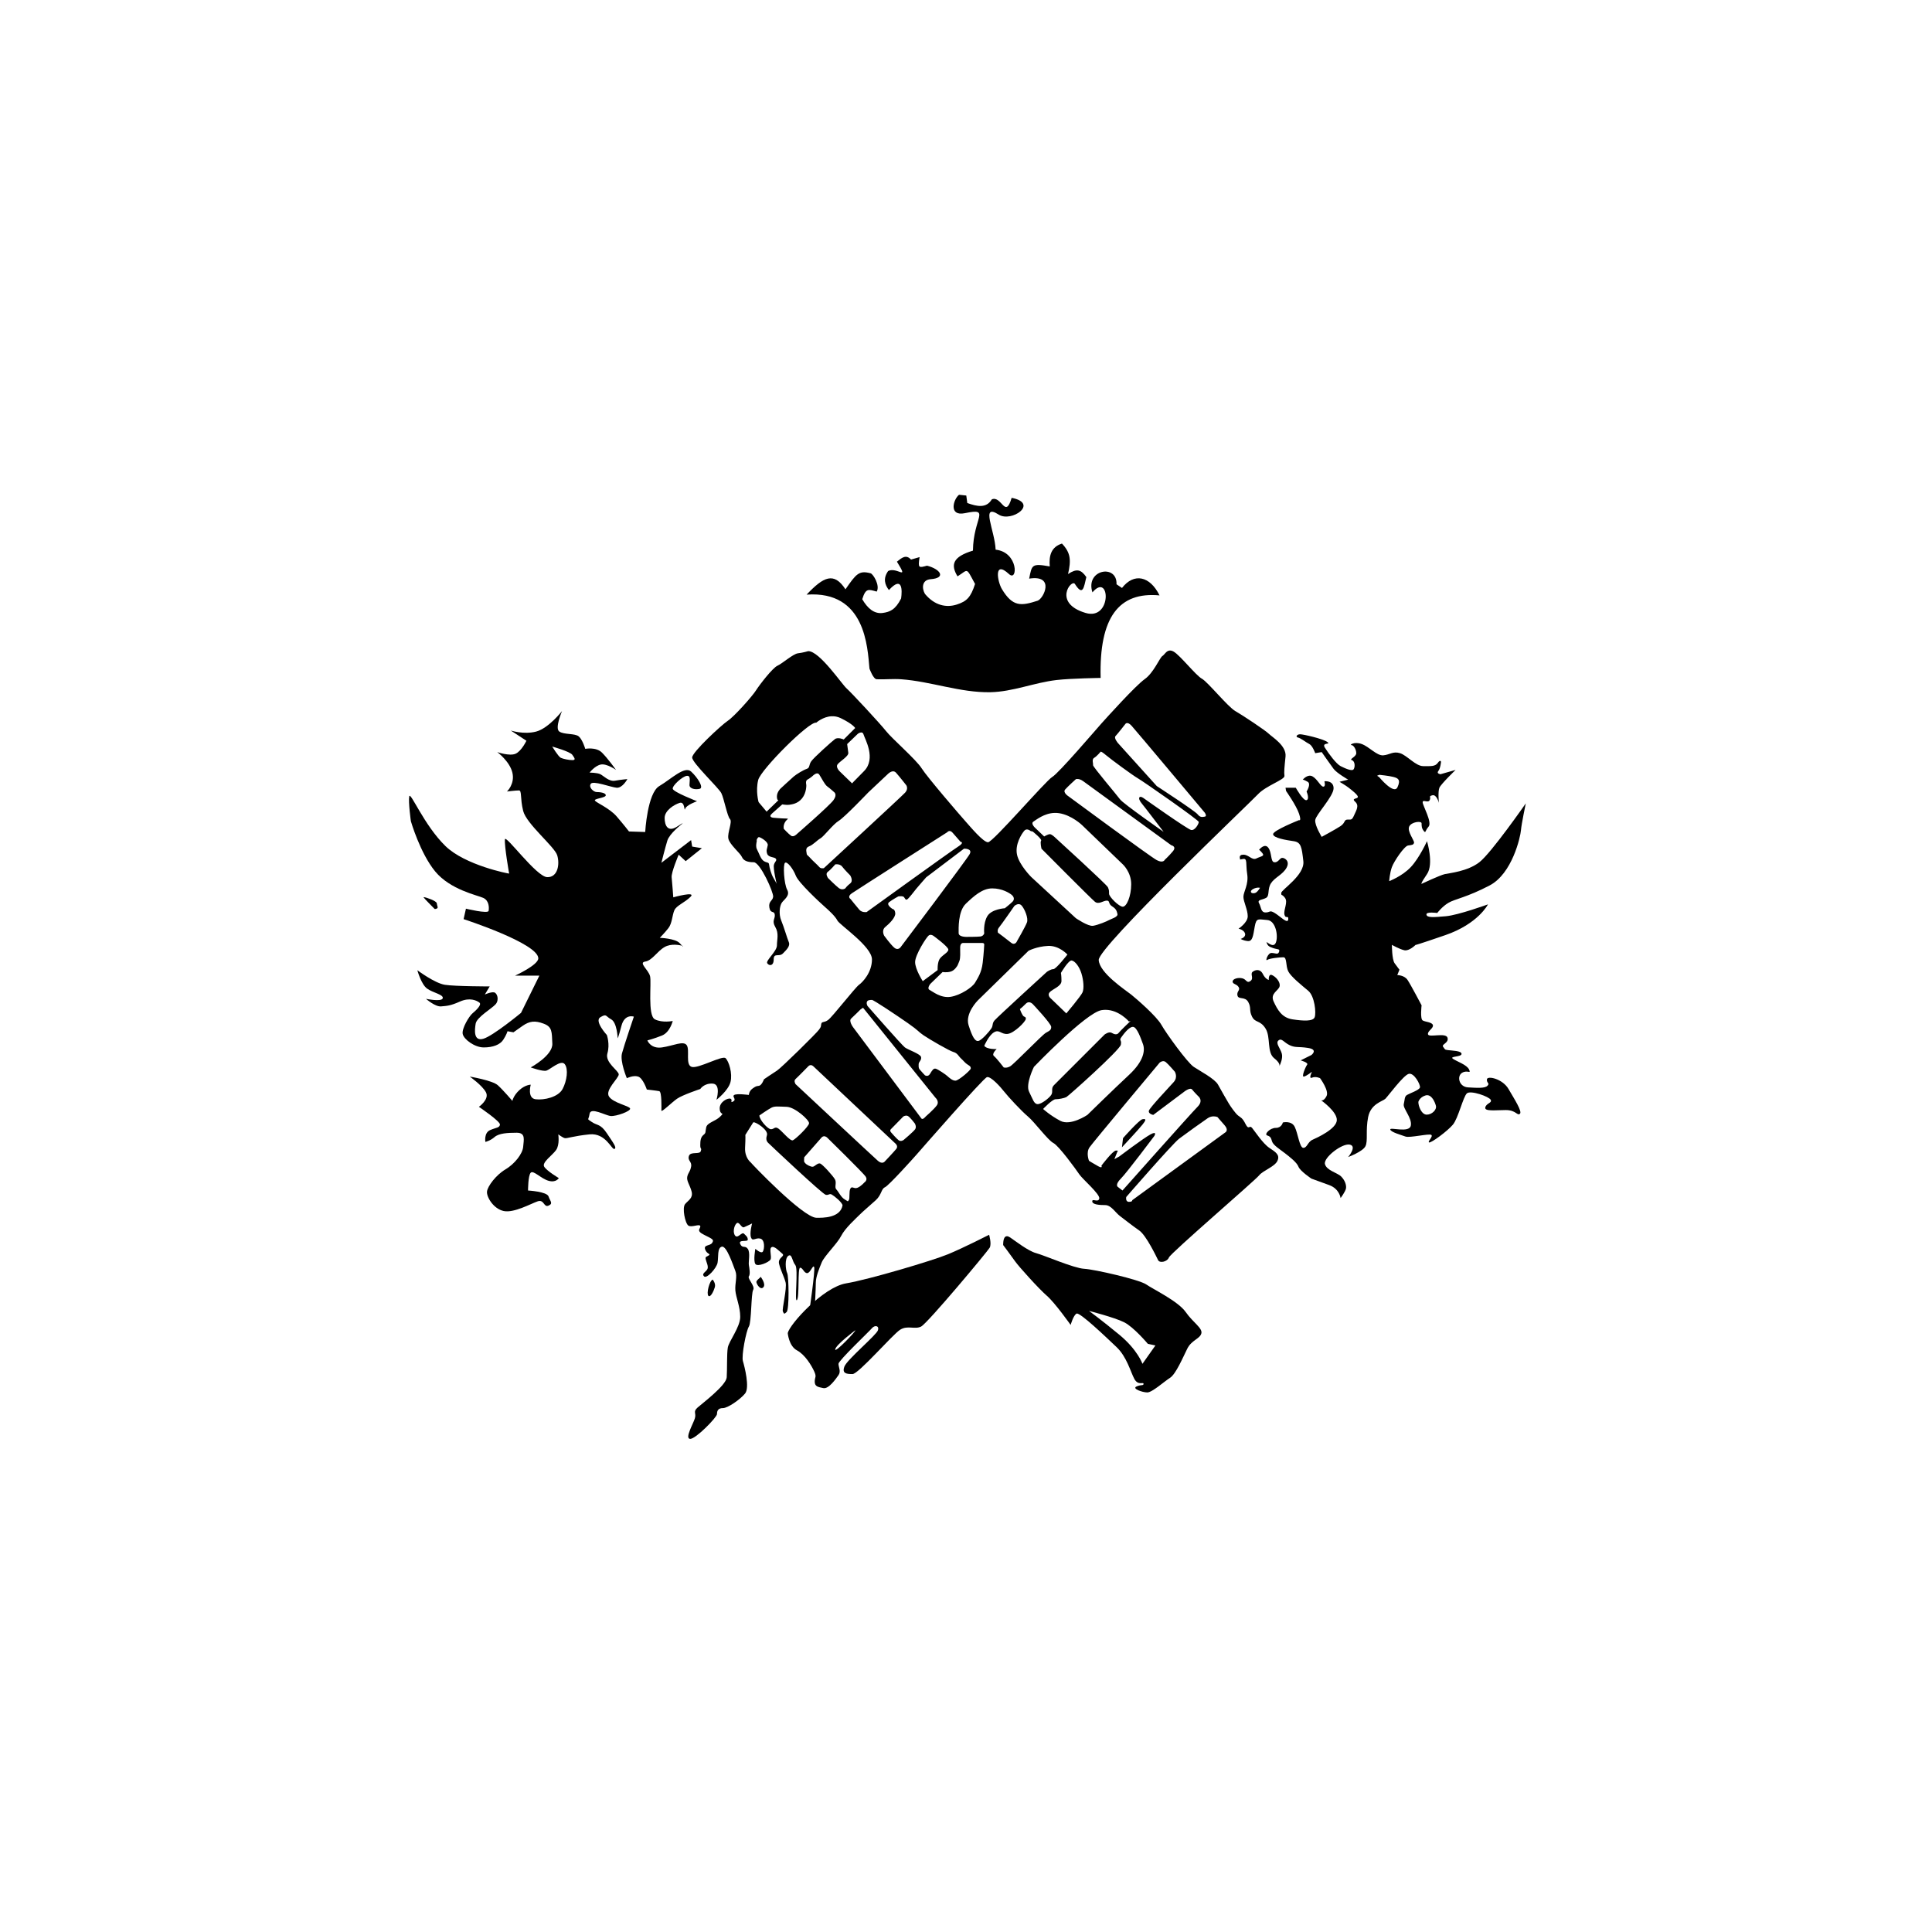 <?xml version="1.0" encoding="UTF-8" standalone="no"?>
<svg
   xmlns:dc="http://purl.org/dc/elements/1.1/"
   xmlns:cc="http://creativecommons.org/ns#"
   xmlns:rdf="http://www.w3.org/1999/02/22-rdf-syntax-ns#"
   xmlns:svg="http://www.w3.org/2000/svg"
   xmlns="http://www.w3.org/2000/svg"
   xmlns:sodipodi="http://sodipodi.sourceforge.net/DTD/sodipodi-0.dtd"
   xmlns:inkscape="http://www.inkscape.org/namespaces/inkscape"
   inkscape:export-ydpi="250.2"
   inkscape:export-xdpi="250.2"
   inkscape:export-filename="D:\Titipan\Projects\Pixiv stuff\SVG\Ark_Follower.png"
   width="1280"
   height="1280"
   viewBox="0 0 338.667 338.667"
   version="1.1"
   id="svg8"
   inkscape:version="1.0 (4035a4fb49, 2020-05-01)"
   sodipodi:docname="Ark_Glasglow.svg">
  <defs
     id="defs2">
    <inkscape:path-effect
       end_linecap_type="zerowidth"
       scale_width="1"
       miter_limit="4"
       linejoin_type="extrp_arc"
       start_linecap_type="zerowidth"
       interpolator_beta="0.2"
       interpolator_type="CubicBezierJohan"
       sort_points="true"
       offset_points="0,3.402"
       lpeversion="1"
       is_visible="true"
       id="path-effect892"
       effect="powerstroke" />
    <inkscape:path-effect
       end_linecap_type="zerowidth"
       scale_width="1"
       miter_limit="4"
       linejoin_type="extrp_arc"
       start_linecap_type="zerowidth"
       interpolator_beta="0.2"
       interpolator_type="CubicBezierJohan"
       sort_points="true"
       offset_points="0,3.402"
       lpeversion="1"
       is_visible="true"
       id="path-effect887"
       effect="powerstroke" />
    <inkscape:path-effect
       end_linecap_type="zerowidth"
       scale_width="1"
       miter_limit="4"
       linejoin_type="extrp_arc"
       start_linecap_type="zerowidth"
       interpolator_beta="0.2"
       interpolator_type="CubicBezierJohan"
       sort_points="true"
       offset_points="2.794,-3.402 | 2.794,-3.402"
       lpeversion="1"
       is_visible="true"
       id="path-effect882"
       effect="powerstroke" />
    <inkscape:path-effect
       end_linecap_type="zerowidth"
       scale_width="1"
       miter_limit="4"
       linejoin_type="extrp_arc"
       start_linecap_type="zerowidth"
       interpolator_beta="0.2"
       interpolator_type="CubicBezierJohan"
       sort_points="true"
       offset_points="0,3.01"
       lpeversion="1"
       is_visible="true"
       id="path-effect877"
       effect="powerstroke" />
    <inkscape:path-effect
       end_linecap_type="zerowidth"
       scale_width="1"
       miter_limit="4"
       linejoin_type="extrp_arc"
       start_linecap_type="zerowidth"
       interpolator_beta="0.2"
       interpolator_type="CubicBezierJohan"
       sort_points="true"
       offset_points="0,3.01"
       lpeversion="1"
       is_visible="true"
       id="path-effect872"
       effect="powerstroke" />
    <inkscape:path-effect
       end_linecap_type="zerowidth"
       scale_width="1"
       miter_limit="4"
       linejoin_type="extrp_arc"
       start_linecap_type="zerowidth"
       interpolator_beta="0.2"
       interpolator_type="CubicBezierJohan"
       sort_points="true"
       offset_points="11.632,3.01"
       lpeversion="1"
       is_visible="true"
       id="path-effect868"
       effect="powerstroke" />
    <inkscape:path-effect
       end_linecap_type="zerowidth"
       scale_width="1"
       miter_limit="4"
       linejoin_type="extrp_arc"
       start_linecap_type="zerowidth"
       interpolator_beta="0.2"
       interpolator_type="CubicBezierJohan"
       sort_points="true"
       offset_points="156.614,0.938"
       lpeversion="1"
       is_visible="true"
       id="path-effect864"
       effect="powerstroke" />
  </defs>
  <sodipodi:namedview
     inkscape:snap-bbox-midpoints="false"
     inkscape:snap-bbox="false"
     inkscape:snap-midpoints="true"
     inkscape:guide-bbox="true"
     showguides="true"
     inkscape:snap-global="false"
     id="base"
     pagecolor="#910000"
     bordercolor="#666666"
     borderopacity="1.0"
     inkscape:pageopacity="0"
     inkscape:pageshadow="2"
     inkscape:zoom="0.49497475"
     inkscape:cx="360.10435"
     inkscape:cy="664.03192"
     inkscape:document-units="mm"
     inkscape:current-layer="layer3"
     inkscape:document-rotation="0"
     showgrid="false"
     units="px"
     inkscape:pagecheckerboard="false" />
  <g
     style="display:inline"
     inkscape:groupmode="layer"
     id="layer3"
     inkscape:label="Objects">
    <path
       sodipodi:nodetypes="cssssscccccsscccccssscscccccscccscscccccccsccscc"
       id="path2959"
       d="m 141.386,104.235 c 10.351,-0.745 10.678,9.248 11.025,12.963 0,0 0.648,1.844 1.27,1.871 1.424,0.061 2.855,-0.103 4.276,0 5.253,0.38 10.37,2.371 15.635,2.272 3.94,-0.074 7.712,-1.687 11.626,-2.138 2.558,-0.295 7.717,-0.367 7.717,-0.367 -0.275,-10.639 3.206,-15.137 10.323,-14.466 -1.668,-3.394 -4.467,-4.019 -6.582,-1.303 l -0.958,-0.649 c 0.153,-3.607 -5.525,-2.609 -4.221,1.417 3.111,-3.665 3.479,5.004 -1.203,3.608 -5.813,-1.734 -2.455,-6 -1.871,-5.078 1.432,2.259 1.575,0.553 2.005,-1.203 -0.927,-1.348 -1.698,-1.539 -3.207,-0.535 0.547,-2.426 0.48,-3.712 -1.069,-5.345 -1.91,0.606 -2.294,2.139 -2.138,4.009 -3.176,-0.566 -3.128,-0.28 -3.608,2.138 4.598,-0.722 2.533,3.534 1.47,3.875 -2.857,0.917 -4.348,1.127 -6.247,-2.038 -0.789,-1.314 -1.483,-5.162 1.236,-2.639 1.565,1.452 1.687,-3.834 -2.339,-4.276 -0.131,-3.342 -2.721,-8.226 0.535,-6.147 2.237,1.428 7.145,-1.969 2.272,-2.94 -1.121,3.812 -1.743,-0.447 -3.474,0.267 -0.957,1.605 -2.594,1.262 -4.301,0.642 l -0.176,-1.31 -1.27,-0.134 c -1.003,0.778 -1.879,3.832 1.038,3.224 4.64,-0.967 1.45,0.784 1.401,6.565 -3.62,1.097 -3.916,2.52 -2.706,4.51 1.944,-1.205 1.43,-1.686 3.074,1.336 -0.748,2.316 -1.429,3.04 -3.207,3.608 -1.785,0.571 -3.846,0.215 -5.579,-1.871 -0.561,-0.971 -0.558,-2.452 1.002,-2.572 2.812,-0.217 1.673,-1.783 -0.635,-2.372 -1.439,0.387 -1.616,0.48 -1.303,-1.503 l -1.503,0.434 c -0.861,-0.947 -1.604,-0.338 -2.472,0.367 2.19,3.53 0.045,0.844 -1.537,1.637 -0.923,1.3 -0.591,2.403 0.134,3.341 2.382,-2.588 2.343,0.02 2.138,1.47 -1,1.989 -1.977,2.366 -3.207,2.539 -1.543,0.217 -2.687,-0.837 -3.608,-2.405 0.63,-2.02 1.1,-1.721 2.539,-1.336 0.62,-1.074 -0.625,-3.088 -1.069,-3.207 -2.046,-0.548 -2.538,0.106 -4.41,2.806 -2.027,-3.102 -3.841,-2.212 -6.815,0.935 z"
       style="fill:#000000;fill-opacity:1;stroke:none;stroke-width:3.5" />
    <path
       transform="scale(0.265)"
       d="m 371.785,470.357 c 0,0 -8.928,11.427 -17.143,13.57 -8.214,2.143 -16.785,-0.713 -16.785,-0.713 L 348.215,490 c 0,0 -3.214,6.787 -7.143,8.572 -3.929,1.786 -12.145,-1.072 -12.145,-1.072 0,0 8.214,6.072 10,13.572 1.786,7.5 -3.57,12.5 -3.57,12.5 0,0 5.715,-0.715 7.857,-0.715 2.143,0 0.715,4.999 2.857,13.57 2.143,8.571 20.714,23.573 22.5,29.287 1.786,5.714 0.547,14.686 -6.596,14.508 -7.143,-0.179 -27.659,-28.516 -27.986,-25.014 -0.418,4.477 2.795,22.648 2.795,22.648 -0.235,0.117 -29.061,-5.47 -42.143,-18.215 -14.19,-13.824 -23.213,-36.429 -23.928,-32.857 -0.714,3.571 1.07,16.43 1.07,16.43 0,0 6.072,21.07 16.072,33.213 10,12.143 27.857,15.714 31.785,17.5 3.929,1.786 3.929,6.429 3.572,8.572 -0.357,2.143 -15,-1.428 -15,-1.428 l -1.551,6.914 c 0,0 49.408,16.02 49.408,25.941 0,4.429 -15.357,11.43 -15.357,11.43 h 16.07 L 344.643,670 c 0,0 -18.571,15.357 -25,17.143 -6.429,1.786 -5.714,-5.714 -5,-10 0.714,-4.286 10.715,-10 13.215,-12.857 2.5,-2.857 1.071,-7.5 -1.072,-7.857 -2.143,-0.357 -6.07,1.43 -6.07,1.43 L 323.928,652.5 c 0,0 -22.857,-8.5e-4 -29.643,-1.072 -6.786,-1.071 -18.213,-9.643 -18.213,-9.643 0,0 2.499,9.285 6.428,12.143 3.929,2.857 11.072,3.93 10.357,6.43 -0.714,2.5 -11.072,0.357 -11.072,0.357 0,0 6.071,5.357 10,5 3.929,-0.357 6.071,-0.358 12.5,-3.215 6.429,-2.857 11.072,-0.714 12.857,0.715 1.786,1.429 -2.5,5.357 -4.643,7.143 -2.143,1.786 -7.142,9.999 -6.428,13.57 0.714,3.571 7.856,8.93 13.928,8.93 6.071,0 10.715,-1.786 12.857,-5 2.143,-3.214 2.857,-5.715 2.857,-5.715 l 3.928,0.715 c 0,0 1.429,-1.071 6.072,-4.285 4.643,-3.214 8.213,-3.573 13.928,-1.43 5.714,2.143 5.358,5.358 5.715,13.215 0.357,7.857 -14.285,15.715 -14.285,15.715 0,0 7.855,2.857 10.355,2.143 2.5,-0.714 9.645,-7.501 12.145,-4.287 2.5,3.214 1.427,11.073 -1.43,16.43 -2.857,5.357 -12.143,7.499 -17.857,6.785 -5.714,-0.714 -3.213,-9.643 -3.213,-9.643 0,0 -3.571,8.4e-4 -7.5,3.572 -3.929,3.571 -4.645,7.143 -4.645,7.143 0,0 -6.071,-7.143 -9.643,-10.357 -3.571,-3.214 -18.57,-5.715 -18.57,-5.715 0,0 8.213,5.715 10.713,10.357 2.5,4.643 -4.643,9.643 -4.643,9.643 0,0 14.287,9.642 13.93,11.785 -0.357,2.143 -2.144,1.787 -6.43,3.572 -4.286,1.786 -3.213,7.857 -3.213,7.857 0,0 3.213,-0.715 6.07,-3.215 2.857,-2.5 8.571,-2.857 14.643,-2.857 6.071,0 4.644,4.644 4.287,9.287 -0.357,4.643 -5.716,11.429 -11.787,15 -6.071,3.571 -11.785,11.071 -12.143,14.643 -0.357,3.571 4.287,11.429 11.072,12.857 6.786,1.429 18.214,-5.001 22.5,-6.43 4.286,-1.429 3.928,4.286 7.143,2.857 3.214,-1.429 1.071,-2.858 0,-6.072 -1.071,-3.214 -13.572,-3.928 -13.572,-3.928 0,0 10e-4,-9.999 1.787,-11.785 1.786,-1.786 6.785,3.929 11.785,5.357 5,1.429 6.785,-1.787 6.785,-1.787 0,0 -7.857,-4.643 -9.643,-7.5 -1.786,-2.857 5.357,-7.499 7.857,-11.07 2.5,-3.571 1.428,-10.357 1.428,-10.357 0,0 2.859,2.143 4.287,2.5 1.429,0.357 5.713,-1.429 16.428,-2.5 10.714,-1.071 14.642,10.357 16.428,9.643 1.786,-0.714 -0.714,-3.929 -5,-10.357 -4.286,-6.429 -6.429,-5 -10,-7.5 -3.571,-2.5 -2.142,-0.715 -1.428,-5.357 0.714,-4.643 10.356,1.073 13.928,1.43 3.571,0.357 13.572,-3.214 12.857,-5 -0.714,-1.786 -11.071,-3.572 -13.928,-7.857 -2.857,-4.286 6.428,-12.143 6.428,-14.643 0,-2.5 -9.286,-7.858 -7.5,-13.93 1.786,-6.071 -0.357,-12.143 -0.357,-12.143 0,0 -8.571,-9.285 -4.285,-11.785 4.286,-2.5 3.214,-0.715 7.143,1.428 3.929,2.143 4.287,12.5 4.287,12.5 0,0 0.357,10e-4 2.5,-8.213 2.143,-8.214 8.213,-6.072 8.213,-6.072 0,0 -6.429,18.928 -7.857,24.285 -1.429,5.357 3.215,16.43 3.215,16.43 0,0 4.286,-2.144 7.5,-1.072 3.214,1.071 5.715,8.572 5.715,8.572 0,0 6.429,0.713 8.215,1.07 1.786,0.357 1.428,11.429 1.428,12.857 0,1.429 6.786,-5.357 10.357,-7.857 3.571,-2.5 15.357,-6.428 15.357,-6.428 0,0 2.499,-3.929 8.213,-3.572 5.714,0.357 2.5,10.715 2.5,10.715 0,0 7.859,-6.071 9.287,-11.785 1.429,-5.714 -1.072,-13.572 -3.215,-15.715 -2.143,-2.143 -18.214,7.143 -22.5,5.715 -4.286,-1.429 -1.072,-11.073 -3.215,-14.287 -2.143,-3.214 -8.928,0.358 -16.428,1.43 -7.5,1.071 -9.643,-4.643 -9.643,-4.643 0,0 4.285,-1.072 9.643,-3.215 5.357,-2.143 7.143,-9.643 7.143,-9.643 0,0 -6.785,1.428 -11.785,-1.072 -5,-2.5 -2.143,-24.285 -3.215,-28.57 -1.071,-4.286 -7.858,-8.928 -3.215,-9.643 4.643,-0.714 7.857,-6.787 12.857,-9.645 4.376,-2.501 10.113,-1.228 11.547,-0.857 -0.335,-0.317 -0.827,-0.833 -1.547,-1.643 -2.857,-3.214 -13.215,-3.57 -13.215,-3.57 0,0 3.215,-3.215 5.715,-6.43 2.5,-3.214 2.501,-8.571 3.93,-11.785 1.429,-3.214 6.784,-4.999 10.713,-8.928 3.929,-3.929 -11.428,0.357 -11.428,0.357 0,0 -0.715,-10.001 -1.072,-13.215 -0.357,-3.214 4.643,-15 4.643,-15 l 4.645,4.285 10.713,-8.57 -6.428,-1.072 -0.715,-4.285 -19.643,15 c 0,0 2.499,-10 3.928,-14.643 1.429,-4.643 9.287,-10.715 9.287,-10.715 0,0 3.214,-2.501 -2.857,1.428 -6.071,3.929 -8.215,-0.713 -8.215,-5.713 0,-5 6.429,-8.929 10,-10 3.571,-1.071 2.858,6.428 3.572,3.928 0.714,-2.5 7.857,-5 7.857,-5 0,0 -15.715,-6.072 -16.072,-8.215 -0.357,-2.143 6.428,-8.213 9.285,-8.57 2.857,-0.357 1.787,3.57 1.787,6.07 0,2.5 3.928,3.214 6.785,2.5 2.857,-0.714 -1.429,-7.499 -5.715,-11.428 -4.286,-3.929 -13.213,5 -21.07,9.643 -7.857,4.643 -9.287,30.357 -9.287,30.357 L 416.072,550 c 0,0 -3.572,-4.643 -8.215,-10 -4.643,-5.357 -13.214,-8.929 -14.285,-10.357 -1.071,-1.429 7.143,-1.785 7.143,-3.57 0,-1.786 -4.287,-2.145 -6.072,-2.145 -1.786,0 -5.356,-2.856 -3.928,-5.355 1.429,-2.5 13.214,2.143 17.143,2.5 3.929,0.357 7.143,-5.715 7.143,-5.715 0,0 -4.286,0.356 -8.215,1.07 -3.929,0.714 -7.5,-3.214 -9.643,-4.285 C 395,511.071 390,511.072 390,511.072 c 0,0 3.571,-4.643 7.5,-5.357 3.929,-0.714 10,3.57 10,3.57 0,0 -5.357,-7.499 -9.285,-11.428 -3.929,-3.929 -11.072,-2.5 -11.072,-2.5 0,0 -1.785,-6.072 -4.285,-8.215 -2.5,-2.143 -9.643,-1.072 -12.857,-3.215 -3.214,-2.143 1.785,-13.57 1.785,-13.57 z m 79.404,155.213 c 0.994,0.942 0.596,0.145 0.596,0.145 0,0 -0.391,-0.092 -0.596,-0.145 z M 365.297,493.838 c 0,0 11.743,3.283 13.258,5.43 1.515,2.147 2.526,3.535 0.127,3.535 -2.399,0 -6.062,-0.756 -7.703,-1.514 -1.641,-0.758 -5.682,-7.451 -5.682,-7.451 z m -84.852,99.625 c -0.21,-0.013 -0.312,0.02 -0.268,0.109 0.357,0.714 7.322,7.678 7.322,7.678 0,0 0.715,0.178 1.607,-0.357 0.893,-0.536 -10e-4,-1.607 -0.18,-3.393 -0.156,-1.562 -7.01,-3.944 -8.482,-4.037 z"
       style="fill:#000000;fill-opacity:1;stroke:none;stroke-width:13.228"
       id="path2961" />
    <path
       transform="scale(0.265)"
       d="m 773.699,430.312 c -2.294,0.201 -3.432,2.812 -4.771,3.615 -1.786,1.071 -5.714,11.072 -11.785,15.357 -6.071,4.286 -25.356,25.716 -28.57,29.287 -3.214,3.571 -28.214,32.855 -32.5,35.355 -4.286,2.5 -39.286,43.215 -42.5,43.215 -3.214,0 -11.786,-10.356 -15,-13.928 -3.214,-3.571 -25.358,-29.286 -28.93,-35 -3.571,-5.714 -19.642,-19.643 -23.57,-24.643 C 582.144,478.572 563.214,458.215 560,455.357 c -3.214,-2.857 -17.857,-24.643 -25.357,-24.643 0,0 -3.571,1.071 -6.785,1.428 -3.214,0.357 -10.358,6.786 -13.572,8.215 -3.214,1.429 -11.785,12.499 -14.285,16.428 -2.5,3.929 -14.287,17.143 -18.572,20 -4.286,2.857 -23.57,20.716 -23.57,24.287 0,3.571 17.499,19.999 19.285,23.57 1.786,3.571 3.929,15.357 5.715,17.143 1.786,1.786 -1.787,8.929 -1.072,12.857 0.714,3.929 7.858,9.643 8.93,12.143 1.071,2.5 3.572,3.572 7.857,3.572 4.286,0 13.213,20 12.855,22.857 -0.357,2.857 -3.214,2.857 -2.5,7.143 0.714,4.286 3.215,1.785 3.572,4.643 0.357,2.857 -2.143,3.929 0.357,8.215 2.5,4.286 1.07,8.214 1.07,12.143 0,3.929 -7.499,9.999 -6.428,11.785 1.071,1.786 4.285,2.143 4.285,-2.5 0,-4.643 3.572,-1.428 6.072,-3.928 2.5,-2.5 4.999,-5 3.928,-7.5 -1.071,-2.5 -3.214,-10.001 -5,-14.287 -1.786,-4.286 -1.071,-9.642 0.357,-11.785 1.429,-2.143 5.715,-4.642 3.572,-8.57 -2.143,-3.929 -2.858,-16.786 -1.43,-17.857 1.429,-1.071 5.357,3.927 7.143,8.57 1.786,4.643 16.073,17.857 18.93,20.357 2.857,2.5 7.142,6.428 8.57,9.285 1.429,2.857 22.857,17.143 22.857,25.715 0,8.571 -6.07,14.999 -8.57,16.785 -2.5,1.786 -17.5,21.072 -20.357,23.215 -2.857,2.143 -4.285,0.715 -4.643,2.857 -0.357,2.143 -10e-4,1.429 -1.43,3.572 -1.429,2.143 -25,25.357 -27.857,27.143 -2.857,1.786 -8.57,5.713 -8.57,5.713 0,0 -1.429,3.93 -3.215,4.287 -1.786,0.357 -1.785,-5.5e-4 -4.285,1.785 -2.5,1.786 -2.5,4.285 -2.5,4.285 0,0 -7.857,-1.071 -9.643,0 -1.786,1.071 1.785,2.859 -0.715,4.287 -2.5,1.429 5.6e-4,-1.073 -1.785,-1.787 -1.786,-0.714 -7.5,2.144 -7.143,6.787 0.357,4.643 3.57,1.786 0.355,5 -3.214,3.214 -8.571,3.928 -9.285,7.143 -0.714,3.214 5.6e-4,3.571 -1.785,5 -1.786,1.429 -2.143,3.571 -2.143,6.785 0,3.214 1.072,1.428 0.357,3.928 -0.714,2.5 -6.786,5.9e-4 -7.857,3.215 -1.071,3.214 2.142,3.571 1.428,7.143 -0.714,3.571 -1.786,3.573 -2.5,6.43 -0.714,2.857 1.786,5.714 2.857,10 1.071,4.286 -2.142,5.713 -4.285,8.213 -2.143,2.5 -2.6e-4,12.859 2.143,14.287 2.143,1.429 7.5,-1.428 7.857,0.357 0.357,1.786 -3.214,2.856 2.5,5.713 5.714,2.857 6.786,3.215 5.357,5.357 -1.429,2.143 -5.716,1.071 -4.645,4.285 1.071,3.214 3.929,2.858 2.5,3.93 -1.429,1.071 -2.5,0.714 -2.143,2.5 0.357,1.786 2.144,4.999 1.072,6.785 -1.071,1.786 -3.928,2.857 -2.143,4.643 1.786,1.786 8.213,-5.356 8.928,-8.928 0.714,-3.571 -0.357,-10.001 2.857,-10.715 3.214,-0.714 7.499,12.501 8.928,16.072 1.429,3.571 -0.357,8.215 0,12.857 0.357,4.643 3.215,10.714 3.215,17.5 0,6.786 -7.501,16.07 -8.215,20.355 -0.714,4.286 -0.356,14.287 -0.713,19.645 -0.357,5.357 -16.073,17.143 -19.287,20 -3.214,2.857 -0.714,3.571 -1.785,7.143 -1.071,3.571 -6.786,13.213 -3.215,13.57 3.571,0.357 17.857,-14.285 17.857,-16.428 0,-2.143 0.715,-3.93 3.93,-3.93 3.214,0 11.428,-5.714 14.643,-9.643 3.214,-3.929 -0.358,-17.856 -1.43,-21.428 -1.071,-3.571 2.144,-20 3.93,-22.857 1.786,-2.857 1.429,-21.785 2.857,-24.285 1.429,-2.5 -3.929,-7.501 -2.857,-8.93 1.071,-1.429 0.357,-5.357 0,-7.5 -0.357,-2.143 1.071,-8.213 -0.715,-10.713 -1.786,-2.5 -3.571,-5.5e-4 -5,-3.215 -1.429,-3.214 5,-1.072 5,-2.857 0,-1.786 -1.071,-2.499 -2.5,-3.928 -1.429,-1.429 -3.929,3.213 -5.715,1.428 -1.786,-1.786 -1.071,-6.429 0.715,-8.215 1.786,-1.786 3.214,3.214 5,2.5 1.786,-0.714 5.357,-2.5 5.357,-2.5 0,0 -1.786,6.43 -0.715,9.287 1.071,2.857 2.858,-10e-4 6.072,0.713 3.214,0.714 2.857,6.787 1.785,8.572 -1.071,1.786 -5,-1.785 -5,-1.785 0,0 -1.429,7.857 0,10 1.429,2.143 8.929,-1.072 10,-2.857 1.071,-1.786 -1.071,-7.143 0.715,-8.215 1.786,-1.071 5,2.499 7.143,4.285 2.143,1.786 -3.214,2.501 -2.143,6.787 1.071,4.286 3.214,8.214 4.285,12.143 1.071,3.929 -2.499,17.857 -1.785,19.285 0.714,1.429 0.714,2.143 2.5,0.357 1.786,-1.786 1.429,-23.572 0.357,-25.715 -1.071,-2.143 -1.787,-9.642 0.713,-11.428 2.5,-1.786 2.502,3.57 4.645,6.07 2.143,2.5 -0.715,25.001 1.07,23.215 1.786,-1.786 0.357,-21.428 2.143,-21.428 1.786,0 2.5,3.57 4.643,3.57 2.143,0 3.93,-6.071 4.645,-3.928 0.714,2.143 -3.215,29.285 -3.215,29.285 l 3.57,-1.785 c 0,0 0.715,-13.214 0.715,-17.143 0,-3.929 2.144,-9.287 3.93,-13.572 1.786,-4.286 10.355,-12.5 12.855,-17.5 2.5,-5 9.645,-11.428 12.145,-13.928 2.5,-2.5 6.784,-6.073 10.713,-9.645 3.929,-3.571 3.572,-7.499 6.072,-8.57 2.5,-1.071 18.57,-18.928 21.07,-21.785 2.5,-2.857 43.93,-50.358 46.43,-51.072 2.5,-0.714 8.928,6.428 11.428,9.643 2.5,3.214 11.429,12.858 15.715,16.43 4.286,3.571 13.214,15.714 16.785,17.5 3.571,1.786 15,17.499 17.143,20.713 2.143,3.214 13.929,13.215 13.215,16.072 -0.714,2.857 -4.643,-0.358 -4.643,1.785 0,2.143 4.644,2.5 8.572,2.5 3.929,0 6.785,5 9.643,7.143 2.857,2.143 8.215,6.428 12.857,9.643 4.643,3.214 11.429,17.502 12.5,19.645 1.071,2.143 6.071,1.07 7.143,-1.787 1.071,-2.857 57.143,-51.071 59.643,-54.285 2.5,-3.214 10.357,-5.714 12.143,-9.643 1.786,-3.929 -1.072,-5.715 -5.357,-8.572 -4.286,-2.857 -9.642,-11.07 -11.428,-13.213 -1.786,-2.143 -2.144,1.786 -4.287,-2.5 -2.143,-4.286 -3.214,-4.286 -5,-5.715 -1.786,-1.429 -4.999,-6.072 -6.07,-7.857 -1.071,-1.786 -5,-8.571 -7.143,-12.5 -2.143,-3.929 -11.787,-8.928 -16.072,-11.785 -4.286,-2.857 -18.213,-22.143 -21.428,-27.857 -3.214,-5.714 -16.429,-17.143 -20,-20 -3.571,-2.857 -21.073,-14.286 -21.43,-22.857 -0.357,-8.571 100,-103.928 105.357,-109.643 5.357,-5.714 17.857,-9.643 17.5,-12.143 -0.357,-2.5 5.9e-4,-5.715 0.715,-12.857 0.714,-7.143 -8.929,-12.857 -11.072,-15 -2.143,-2.143 -17.143,-12.143 -22.143,-15 -5,-2.857 -18.214,-19.287 -22.143,-21.43 -3.929,-2.143 -14.287,-15.355 -18.572,-17.855 -1.071,-0.625 -1.964,-0.827 -2.729,-0.76 z m -223.65,43.48 c 1.906,-0.095 3.958,0.22 6.041,1.23 8.334,4.041 9.596,6.566 9.596,6.566 l -7.576,7.576 c 0,0 -3.788,-1.767 -5.809,-0.252 -2.02,1.515 -13.888,12.121 -15.656,14.646 -1.768,2.525 -0.758,4.293 -3.031,5.051 -2.273,0.758 -6.818,3.536 -8.586,5.051 -1.768,1.515 -8.84,8.082 -8.84,8.082 0,0 -2.271,2.273 -2.271,5.051 0,2.778 1.01,2.525 1.01,2.525 l -7.83,7.576 -5.303,-6.314 c 0,0 -2.085,-7.295 -0.252,-14.646 1.705,-6.836 33.898,-39.104 38.385,-37.881 0,0 4.405,-3.978 10.123,-4.262 z m 195.412,4.514 c 0.663,-0.063 1.674,0.252 3.062,1.768 2.778,3.03 48.486,57.58 48.486,57.58 0,0 1.515,2.273 0,2.525 -1.515,0.252 -3.029,0.757 -4.797,-1.516 -1.768,-2.273 -27.021,-18.688 -27.021,-18.688 l -25.76,-28.537 c 0,0 -2.778,-3.284 -1.516,-4.547 1.263,-1.263 6.566,-8.08 6.566,-8.08 0,0 0.316,-0.443 0.979,-0.506 z m -175.752,6.195 c 0.644,0.007 1.249,0.339 1.533,1.381 0.758,2.778 8.586,15.91 0.252,24.244 -8.334,8.334 -7.83,8.082 -7.83,8.082 l -8.08,-7.83 c 0,0 -3.031,-2.777 -1.516,-4.797 1.515,-2.02 7.325,-5.303 7.072,-7.576 -0.252,-2.273 -0.758,-5.809 -0.758,-5.809 l 7.07,-6.818 c 0,0 1.183,-0.889 2.256,-0.877 z m 158.449,12.711 c 0.225,-0.012 0.983,0.223 3.445,2.307 3.283,2.778 17.677,13.386 21.213,15.406 3.536,2.02 40.154,27.526 40.154,28.789 0,1.263 -2.525,5.808 -5.051,5.303 -2.525,-0.505 -31.316,-20.961 -31.316,-20.961 0,0 -2.02,-1.515 -2.777,-0.758 -0.758,0.758 3.8e-4,2.527 1.516,4.295 1.515,1.768 14.395,18.688 14.395,18.688 0,0 -26.769,-18.689 -28.789,-21.467 -2.02,-2.778 -18.182,-21.718 -17.93,-22.729 0.252,-1.01 -1.012,-3.787 0.756,-4.797 1.768,-1.01 4.295,-4.041 4.295,-4.041 0,0 0.015,-0.031 0.09,-0.035 z m -137.277,13.018 c 0.627,0.024 1.258,0.275 1.826,0.906 2.273,2.525 6.818,8.334 6.818,8.334 0,0 1.515,2.273 -0.758,4.799 -2.273,2.525 -53.791,50.002 -53.791,50.002 0,0 -2.019,0.505 -3.029,-0.758 -1.01,-1.263 -4.798,-4.545 -6.061,-6.061 -1.263,-1.515 -2.273,-1.767 -2.273,-2.777 0,-1.01 -1.262,-3.789 1.516,-4.799 2.778,-1.01 5.303,-4.04 7.576,-5.303 2.273,-1.263 8.333,-9.344 12.121,-11.617 3.788,-2.273 19.445,-18.688 19.445,-18.688 l 12.879,-12.123 c 0,0 1.848,-1.987 3.73,-1.916 z m -50.283,1.369 c 0.497,0.012 0.971,0.233 1.35,0.801 1.515,2.273 3.535,6.565 5.303,7.828 1.768,1.263 4.545,3.789 4.545,3.789 0,0 2.274,1.515 -0.504,5.303 -2.778,3.788 -23.992,22.223 -23.992,22.223 0,0 -2.271,2.526 -4.039,1.264 -1.768,-1.263 -4.799,-4.547 -4.799,-4.547 0,0 -0.505,-2.02 0.758,-4.293 1.263,-2.273 3.283,-2.525 0.758,-2.525 -2.525,0 -8.334,-0.504 -8.334,-0.504 0,0 -3.788,-0.254 -1.01,-2.779 2.778,-2.525 6.818,-6.061 6.818,-6.061 0,0 3.03,0.505 4.545,0.252 1.515,-0.252 5.555,-0.505 8.586,-4.293 3.03,-3.788 2.779,-8.838 2.779,-8.838 0,0 -0.759,-2.778 0.756,-3.535 1.515,-0.758 3.283,-2.273 3.283,-2.273 0,0 1.706,-1.846 3.197,-1.811 z m 171.84,3.697 c 0.836,-0.044 2.277,0.134 4.014,1.396 2.778,2.02 58.336,42.426 58.336,42.426 0,0 3.787,0.758 1.01,4.041 -2.778,3.283 -5.303,5.557 -5.303,5.557 0,0 -1.01,2.525 -5.303,0.252 -4.293,-2.273 -58.338,-42.174 -58.338,-42.174 0,0 -4.039,-2.527 -2.271,-4.547 1.768,-2.02 7.07,-6.818 7.07,-6.818 0,0 0.284,-0.106 0.785,-0.133 z m -14.934,22.434 c 0.981,-0.034 1.995,0.018 3.037,0.176 8.334,1.263 15.152,7.828 15.152,7.828 l 27.021,26.012 c 0,0 5.555,5.052 5.555,13.133 0,8.081 -3.029,14.898 -5.555,14.898 -2.525,0 -9.092,-6.566 -9.092,-8.586 0,-2.02 -2.1e-4,-2.525 -0.758,-4.293 -0.758,-1.768 -34.85,-32.83 -34.85,-32.83 0,0 -2.272,-2.273 -3.535,-2.273 -1.263,0 -3.789,1.516 -3.789,1.516 l -6.061,-5.809 c 0,0 -3.03,-2.776 -1.01,-4.039 1.768,-1.105 7.015,-5.498 13.883,-5.732 z m -18.166,10.955 c 1.32,0.015 2.516,1.09 2.516,1.09 l 1.262,0.252 c 0,0 6.314,5.052 5.557,6.062 -0.758,1.01 0.252,5.303 0.252,5.303 0,0 32.83,33.083 35.355,35.104 2.525,2.02 5.555,-0.758 7.828,-0.758 2.273,0 0.759,2.019 3.537,3.787 2.778,1.768 3.03,3.03 3.535,5.051 0.505,2.02 -4.294,3.283 -5.557,4.041 -1.263,0.758 -7.322,3.282 -10.605,3.787 -3.283,0.505 -11.365,-5.051 -11.365,-5.051 l -29.547,-27.273 c 0,0 -7.829,-7.828 -9.344,-14.646 -1.515,-6.819 3.031,-13.89 4.799,-15.91 0.552,-0.631 1.177,-0.845 1.777,-0.838 z m -51.262,1.021 c 0.562,-0.022 1.248,0.226 2.006,1.078 2.02,2.273 5.305,6.061 5.305,6.061 0,0 3.031,0.253 -1.768,3.283 -4.798,3.03 -60.357,43.186 -60.357,43.186 0,0 -3.031,0.505 -4.799,-1.516 -1.768,-2.02 -5.809,-7.072 -5.809,-7.072 0,0 -2.525,-1.514 0.758,-3.787 3.283,-2.273 63.135,-40.406 63.135,-40.406 0,0 0.592,-0.789 1.529,-0.826 z m -126.129,4.039 c 0.064,-0.008 0.128,-0.007 0.195,0.004 1.071,0.179 6.072,3.036 5.715,5.357 -0.357,2.321 -1.25,3.215 -0.357,5.715 0.893,2.5 4.822,1.963 5.715,3.213 0.893,1.25 -0.536,1.608 -1.25,3.93 -0.714,2.321 1.785,12.678 1.785,12.678 0,0 -0.714,-1.606 -2.143,-3.928 -1.429,-2.321 -2.679,-6.964 -2.857,-8.75 -0.179,-1.786 -1.25,-1.072 -3.393,-2.322 -2.143,-1.25 -3.214,-5.179 -4.643,-7.857 -1.429,-2.679 0.714,-7.141 -0.357,-5.713 0,0 0.629,-2.199 1.59,-2.326 z m 135.711,7.646 c 0,0 5.809,-0.253 3.789,3.535 -2.02,3.788 -45.709,61.619 -45.709,61.619 0,0 -1.77,2.525 -4.295,0.252 -2.525,-2.273 -6.564,-7.828 -6.564,-7.828 0,0 -2.02,-3.536 0.758,-5.809 2.778,-2.273 6.817,-6.314 6.564,-9.092 -0.252,-2.778 -1.768,-2.777 -1.768,-2.777 0,0 -4.544,-2.777 -2.271,-4.545 2.273,-1.768 6.061,-3.789 6.061,-3.789 0,0 3.03,-0.504 3.787,0.506 0.758,1.01 1.011,2.021 2.021,1.516 1.01,-0.505 5.05,-5.81 6.061,-7.072 1.01,-1.263 6.566,-7.576 6.566,-7.576 z m -84.066,10.301 c 1.021,0.03 2.561,0.306 3.508,1.568 1.515,2.02 5.303,5.809 5.303,5.809 0,0 2.273,3.535 0,5.303 -2.273,1.768 -3.283,3.283 -3.283,3.283 0,0 -2.02,1.516 -4.293,-0.252 -2.273,-1.768 -7.07,-6.566 -7.07,-6.566 0,0 -2.022,-2.778 -0.254,-4.041 1.768,-1.263 5.051,-5.051 5.051,-5.051 0,0 0.426,-0.07 1.039,-0.053 z m 102.754,15.963 c 6.566,0 11.366,3.03 12.881,4.293 1.515,1.263 2.019,3.03 0.504,4.545 -1.515,1.515 -5.051,4.295 -5.051,4.295 0,0 -8.837,0.504 -11.615,5.303 -2.778,4.798 -2.021,11.363 -2.021,11.363 0,0 -0.505,1.769 -2.525,2.021 -2.02,0.252 -8.838,0.252 -8.838,0.252 0,0 -5.557,0.252 -5.557,-2.525 0,-2.778 -0.504,-14.395 4.799,-19.445 5.303,-5.051 10.858,-10.102 17.424,-10.102 z m 17.438,10.416 c 0.671,-0.003 1.378,0.239 2.01,0.949 2.02,2.273 4.545,8.333 3.535,11.111 -1.01,2.778 -6.566,12.373 -6.566,12.373 0,0 -1.263,3.285 -4.041,1.012 -2.778,-2.273 -8.586,-6.566 -8.586,-6.566 0,0 -0.757,-1.767 0.758,-3.535 1.515,-1.768 10.102,-14.143 10.102,-14.143 0,0 1.312,-1.194 2.789,-1.201 z m -58.205,20.299 c 1.136,10e-6 2.131,0.852 2.131,0.852 0,0 9.343,6.82 9.596,8.84 0.253,2.02 -4.798,4.04 -6.061,6.818 -1.263,2.778 -1.01,6.818 -1.01,6.818 l -9.85,7.324 c 0,0 -5.051,-7.829 -5.051,-12.627 0,-4.798 7.577,-16.668 9.092,-17.678 0.379,-0.253 0.774,-0.348 1.152,-0.348 z m 21.576,5.398 h 12.627 c 1.515,0 1.262,1.262 1.262,1.262 0,0 -0.252,5.303 -1.01,11.869 -0.758,6.566 -3.283,10.102 -5.051,13.133 -1.768,3.03 -9.596,8.334 -16.162,9.344 -6.566,1.01 -11.87,-3.535 -13.891,-4.545 -2.02,-1.01 0.506,-4.041 0.506,-4.041 l 8.082,-7.828 c 0,0 2.525,0.504 5.303,-0.254 2.778,-0.758 4.545,-4.039 4.545,-4.039 v -0.002 c 0,0 0.506,-1.009 1.264,-3.029 0.758,-2.02 0.504,-5.557 0.504,-8.84 0,-3.283 2.021,-3.029 2.021,-3.029 z m 56.061,1.945 c 7.5,-0.357 12.857,5.713 12.857,5.713 0,0 -7.501,9.645 -9.287,9.645 -1.786,0 -4.285,1.785 -4.285,1.785 0,0 -32.857,30 -34.643,32.143 -1.786,2.143 -0.714,3.215 -2.143,5.357 -1.429,2.143 -6.429,7.858 -8.572,8.215 -2.143,0.357 -3.928,-2.5 -6.428,-10.357 -2.5,-7.857 6.07,-16.43 6.07,-16.43 l 33.572,-32.857 c 0,0 5.357,-2.856 12.857,-3.213 z m 15.713,9.643 c 2.143,0.357 5.001,3.927 6.43,8.57 1.429,4.643 1.786,10 0.715,12.5 -1.071,2.5 -10.715,13.93 -10.715,13.93 l -10,-9.643 c 0,0 -2.858,-2.144 -1.072,-4.287 1.786,-2.143 7.857,-3.929 7.857,-7.5 0,-3.571 -0.357,-5.355 -0.357,-5.355 0,0 5,-8.572 7.143,-8.215 z m -132.143,26.07 c 1.071,0 16.071,10 23.75,15.357 7.679,5.357 6.429,5.359 10.357,8.037 3.929,2.679 17.144,10.356 19.822,11.07 2.679,0.714 3.393,2.857 5,4.285 1.607,1.429 2.677,3.036 4.463,4.107 1.786,1.071 1.965,1.429 1.965,2.5 0,1.071 -7.857,7.859 -10,8.037 -2.143,0.179 -4.465,-2.143 -5.715,-3.215 -1.25,-1.071 -5.713,-4.107 -7.32,-4.643 -1.607,-0.536 -2.501,1.071 -3.93,3.393 -1.429,2.321 -3.393,0.893 -3.393,0.893 0,0 -2.5,-2.679 -3.393,-3.75 -0.893,-1.071 -0.715,-1.965 -0.715,-3.572 0,-1.607 1.965,-2.5 1.607,-4.643 -0.357,-2.143 -8.57,-4.821 -10.713,-6.428 -2.143,-1.607 -24.645,-27.322 -24.645,-27.322 0,0 -0.892,-1.249 -0.535,-2.678 0.357,-1.429 2.321,-1.43 3.393,-1.43 z m 103.623,1.559 c 1.758,-0.151 3.164,1.656 3.164,1.656 0,0 11.785,12.5 11.785,14.643 0,2.143 -1.072,2.501 -3.572,3.93 -2.5,1.429 -21.07,20.714 -23.57,22.143 -2.5,1.429 -4.287,0.715 -4.287,0.715 0,0 -4.642,-6.071 -6.428,-7.5 -1.786,-1.429 1.785,-4.645 1.785,-4.645 0,0 -6.427,0.357 -8.213,-2.143 0,0 2.856,-6.785 6.428,-8.928 3.571,-2.143 4.642,1.427 8.928,1.07 4.286,-0.357 12.145,-8.214 12.145,-10 0,-1.786 -1.073,-0.714 -2.145,-2.5 -1.071,-1.786 -1.785,-3.928 -1.785,-3.928 0,0 1.43,-1.072 3.93,-3.572 0.625,-0.625 1.25,-0.891 1.836,-0.941 z m -109.516,3.621 47.857,59.465 c 0,0 2.857,2.499 0.893,5.178 -1.964,2.679 -7.32,7.322 -7.32,7.322 0,0 -1.965,2.5 -2.857,1.25 -0.893,-1.25 -45.18,-60.357 -45.18,-60.357 0,0 -3.036,-4.108 -1.25,-5.715 1.786,-1.607 6.25,-6.072 6.25,-6.072 z m 160.521,1.379 c 8.919,0.101 15.371,7.729 15.371,7.729 l 1.072,-0.357 c 0,0 -6.786,6.429 -7.857,7.857 -1.071,1.429 -2.857,1.071 -4.643,0 -1.786,-1.071 -4.643,1.07 -4.643,1.07 l -33.572,33.572 c -2.143,2.143 -0.357,4.285 -1.785,6.428 -1.429,2.143 -6.43,6.072 -8.93,6.072 -2.5,0 -3.213,-3.215 -5.713,-8.215 -2.5,-5 3.213,-16.428 3.213,-16.428 0,0 34.287,-35.714 44.645,-37.5 0.971,-0.167 1.919,-0.239 2.842,-0.229 z m 17.748,11.289 c 0.164,-0.015 0.324,-0.013 0.48,0.01 2.5,0.357 5.001,7.501 6.43,11.43 1.429,3.929 0.713,11.072 -9.287,20.357 -10,9.286 -27.5,26.428 -27.5,26.428 0,0 -11.072,7.499 -17.857,3.928 C 694.642,737.856 690,733.572 690,733.572 c 0,0 6.072,-6.43 8.215,-6.43 2.143,0 5.714,-0.713 7.143,-1.428 1.429,-0.714 35.356,-31.071 36.07,-34.643 0.714,-3.571 -1.428,-2.5 0.357,-5 1.674,-2.344 4.918,-6.572 7.377,-6.797 z m 20.543,22.678 c 0.452,0.034 0.921,0.19 1.367,0.547 1.786,1.429 6.07,6.428 6.07,6.428 0,0 2.142,3.573 -0.715,6.787 -2.857,3.214 -15.713,16.785 -16.428,18.928 -0.714,2.143 2.857,2.857 2.857,2.857 l 20,-15 c 0,0 4.286,-3.571 5.715,-1.785 C 790.001,722.501 792.5,725 792.5,725 c 0,0 3.928,2.857 -0.357,7.143 C 787.857,736.428 742.5,787.5 742.5,787.5 l -3.215,-2.5 c 0,0 -1.786,-1.429 2.143,-5.357 3.929,-3.929 22.145,-28.215 22.145,-28.215 0,0 2.143,-3.57 -2.5,-1.07 C 756.429,752.857 740.357,765 740.357,765 l -3.215,1.785 2.143,-5.357 c 0,0 1.073,-0.355 -1.07,-0.355 -2.143,0 -9.643,10 -9.643,10 0,0 1.07,2.141 -2.145,0.355 -3.214,-1.786 -6.07,-3.57 -6.07,-3.57 0,0 -2.143,-5.358 0.357,-8.93 2.5,-3.571 46.428,-56.07 46.428,-56.07 0,0 1.206,-1.005 2.562,-0.904 z m -233.605,2.619 c 0.539,-0.052 1.199,0.116 1.936,0.785 1.964,1.786 54.465,51.25 54.465,51.25 0,0 1.786,1.607 0.357,3.393 -1.429,1.786 -7.68,8.393 -7.68,8.393 0,0 -1.606,1.965 -4.463,-0.535 -2.857,-2.5 -54.465,-50.715 -54.465,-50.715 0,0 -1.429,-2.143 0,-3.393 1.429,-1.25 8.393,-8.393 8.393,-8.393 0,0 0.559,-0.698 1.457,-0.785 z m -22.016,27.369 c 1.54,-0.022 3.506,0.112 6.273,0.201 5.536,0.179 14.999,8.75 14.82,10.893 -0.179,2.143 -8.927,10.536 -10.713,11.25 -1.786,0.714 -6.965,-5.892 -9.465,-7.678 -2.5,-1.786 -2.857,0.357 -5,0.357 -2.143,0 -7.678,-6.25 -7.678,-9.107 0,0 5.892,-4.108 8.035,-5.18 1.071,-0.536 2.186,-0.714 3.727,-0.736 z m 85.375,6.027 c 0.352,0 0.719,0.068 1.076,0.246 1.429,0.714 4.643,5 4.643,5 0,0 1.251,2.143 0.18,3.75 -1.071,1.607 -7.68,7.143 -7.68,7.143 0,0 -1.784,1.249 -3.213,0.178 -1.429,-1.071 -4.822,-5 -4.822,-5 0,0 -1.429,-1.249 -0.357,-2.32 1.071,-1.071 8.215,-8.393 8.215,-8.393 0,0 0.904,-0.604 1.959,-0.604 z m 202.916,0.506 c 1.726,-0.105 2.982,0.453 2.982,0.453 0,0 1.785,2.143 4.643,5.357 2.857,3.214 0.715,4.643 0.715,4.643 l -61.787,45 c 0,0 0.357,1.072 -2.143,1.072 C 744.285,795 745,791.785 745,791.785 c 0,0 30.714,-35.356 35,-38.57 4.286,-3.214 15.713,-11.429 18.928,-13.572 1.205,-0.804 2.411,-1.105 3.447,-1.168 z m -45.416,1.781 c -0.148,-0.013 -0.32,-0.009 -0.512,0.006 -0.219,0.017 -0.465,0.051 -0.732,0.096 -2.143,0.357 -12.857,12.5 -12.857,12.5 l -0.715,6.07 c 0,0 10.715,-11.429 13.572,-15 2.188,-2.734 2.282,-3.584 1.244,-3.672 z m -258.488,2.129 c 1.733,-0.192 9.91,5.162 8.852,8.508 -0.549,1.736 -0.716,3.571 0.713,5 1.429,1.429 36.072,34.108 38.215,34.465 2.143,0.357 2.321,-1.071 3.928,-0.178 1.607,0.893 6.787,5 7.145,7.143 -1.531,8.445 -13.102,8.262 -17.322,8.213 -8.951,-0.156 -43.542,-36.458 -43.393,-36.607 0,0 -4.107,-3.035 -3.75,-9.82 0.357,-6.786 0.178,-8.393 0.178,-8.393 L 498.215,742.5 c 0.054,-0.064 0.14,-0.102 0.256,-0.115 z m 46.584,9.244 c 1.161,-0.058 2.088,0.871 2.088,0.871 0,0 24.107,23.571 25.535,25.893 1.429,2.321 -0.893,3.75 -0.893,3.75 0,0 -2.321,2.679 -4.643,3.572 -2.321,0.893 -3.571,-1.429 -4.643,0.535 -1.071,1.964 -0.179,6.606 -1.072,7.678 -0.893,1.071 -0.178,0.893 -2.678,-0.535 -2.5,-1.429 -4.107,-5.179 -5.535,-6.607 -1.429,-1.429 0.357,-4.286 -0.893,-6.607 -1.25,-2.321 -8.215,-9.999 -9.822,-10.535 -1.607,-0.536 -3.572,1.964 -4.822,2.143 -1.25,0.179 -4.107,-1.249 -5,-2.32 -0.893,-1.071 -0.891,-0.715 -0.713,-3.93 0,0 9.642,-11.071 11.428,-13.035 0.558,-0.614 1.135,-0.845 1.662,-0.871 z m -42.465,92.975 c -0.12,0.003 -0.269,0.017 -0.447,0.039 h 0.773 c -0.071,-0.026 -0.166,-0.044 -0.326,-0.039 z m 0.326,0.039 c 0.727,0.265 -2.864,2.046 -2.559,3.572 0.357,1.786 2.857,5.356 4.643,3.213 1.786,-2.143 -1.785,-6.785 -1.785,-6.785 z m -31.488,1.785 c -2.143,0.714 -4.284,9.286 -2.855,10.715 1.429,1.429 3.571,-3.215 4.285,-5.715 0.714,-2.5 -1.43,-5 -1.43,-5 z"
       style="fill:#000000;fill-opacity:1;stroke:none;stroke-width:13.228"
       id="path2968" />
    <path
       d="m 666.133,817.746 c -1.758,-0.067 -2.561,2.076 -2.561,5.826 0,0 5.355,7.141 7.855,10.713 2.5,3.571 15.715,18.215 21.072,22.857 5.357,4.643 15.715,19.285 15.715,19.285 0,0 1.785,-6.429 3.928,-7.5 2.143,-1.071 19.644,15.716 26.43,22.145 6.786,6.429 9.285,16.427 11.785,21.07 2.5,4.643 6.07,1.786 6.07,3.215 0,1.429 -1.428,0.357 -4.643,1.785 -3.214,1.429 3.928,3.93 7.143,3.93 3.214,0 11.071,-7.145 15,-9.645 3.929,-2.5 8.573,-13.571 11.43,-19.285 2.857,-5.714 8.214,-6.429 9.285,-10 1.071,-3.571 -5.357,-7.142 -10.357,-14.285 -5,-7.143 -21.427,-15.001 -26.07,-18.215 -4.643,-3.214 -34.287,-10 -41.072,-10.357 -6.786,-0.357 -26.428,-8.929 -31.785,-10.357 -5.357,-1.429 -13.928,-8.213 -17.143,-10.355 -0.804,-0.536 -1.496,-0.804 -2.082,-0.826 z m 54.225,49.396 c 0,0 16.786,4.286 23.215,7.5 6.429,3.214 15.713,14.285 15.713,14.285 l 5,1.072 -8.57,12.143 c 0,0 -3.215,-9.285 -15.357,-19.285 -12.143,-10 -20,-15.715 -20,-15.715 z m -66.072,-50.357 c 0,0 -16.785,8.572 -27.143,12.857 -10.357,4.286 -52.5,16.785 -67.5,19.285 -15,2.5 -37.142,26.786 -38.57,32.857 0,0 0.713,8.573 6.07,11.43 5.357,2.857 9.644,9.999 11.43,13.928 1.786,3.929 0.355,3.571 0.355,6.785 0,3.214 2.143,3.573 5.715,4.287 3.571,0.714 8.214,-6.072 10,-8.572 1.786,-2.5 0,-5.357 0,-7.5 0,-2.143 20.357,-21.427 22.143,-23.57 1.786,-2.143 5.001,-1.787 3.93,1.428 -1.071,3.214 -20.357,19.285 -22.143,23.928 -1.786,4.643 1.427,5 5.355,5 3.929,0 26.43,-26.071 31.43,-29.285 5,-3.214 9.642,3e-4 13.928,-2.143 4.286,-2.143 43.929,-49.643 45.357,-52.143 1.429,-2.5 -0.357,-8.572 -0.357,-8.572 z M 565.715,880 c 1.071,0 -13.929,15.714 -13.215,12.5 0.714,-3.214 13.215,-12.5 13.215,-12.5 z"
       transform="scale(0.265)"
       style="fill:#000000;fill-opacity:1;stroke:none;stroke-width:13.228"
       id="path2976" />
    <path
       transform="scale(0.265)"
       d="m 860,485.715 c -2.143,0 -3.213,1.785 -1.428,2.143 1.786,0.357 5.357,3.214 7.5,4.285 C 868.215,493.214 870,498.215 870,498.215 L 874.285,497.5 c 0,0 5.715,8.215 7.857,11.072 2.143,2.857 9.643,7.143 9.643,7.143 l -5.713,1.428 c 0,0 4.285,2.501 6.07,3.93 1.786,1.429 6.072,4.642 6.072,6.07 0,1.429 -4.644,0.715 -1.787,3.215 2.857,2.5 0.716,5.713 -0.713,8.928 -1.429,3.214 -1.787,2.857 -4.287,2.857 -2.5,0 -1.428,2.142 -4.643,4.285 -3.214,2.143 -12.5,7.145 -12.5,7.145 0,0 -4.642,-7.501 -4.285,-11.072 0.357,-3.571 12.143,-15.715 12.143,-21.072 0,-5.357 -6.07,-4.643 -6.07,-4.643 0,0 1.071,3.572 -0.715,3.572 -1.786,0 -3.928,-4.999 -7.143,-6.785 -3.214,-1.786 -6.43,2.143 -6.43,2.143 0,0 0.715,-8.5e-4 3.215,1.428 2.5,1.429 -0.715,6.43 -0.715,6.43 0,0 2.143,4.999 0,5.713 -2.143,0.714 -7.143,-8.213 -7.143,-8.213 h -6.785 l 0.357,2.143 c 0,0 6.785,9.643 8.57,15 1.786,5.357 0,4.285 0,4.285 0,0 -17.143,6.785 -17.143,9.285 0,2.5 8.572,3.928 13.572,4.643 5,0.714 5.356,3.929 6.428,13.215 C 863.214,578.928 847.5,588.572 847.5,590.715 c 0,2.143 0.357,0.356 2.5,3.213 2.143,2.857 -1.072,7.858 -0.357,11.072 0.714,3.214 2.857,5.4e-4 2.5,3.215 -0.357,3.214 -5.356,-2.144 -8.928,-4.287 -3.571,-2.143 -2.858,-0.355 -6.072,-0.355 -3.214,0 -2.857,-3.572 -4.285,-6.072 -1.429,-2.5 2.143,-2.144 4.643,-3.572 2.5,-1.429 0.715,-5.714 3.215,-9.643 2.5,-3.929 7.857,-5.715 10.357,-10.357 2.5,-4.643 -1.786,-6.785 -3.215,-6.428 -1.429,0.357 -2.5,3.215 -5,2.857 -2.5,-0.357 -1.43,-6.428 -3.93,-9.643 -2.5,-3.214 -6.07,1.428 -6.07,1.428 0,0 0.357,-2.6e-4 2.143,2.143 1.786,2.143 -1.071,2.144 -3.928,3.572 -2.857,1.429 -5.001,-2.5 -8.572,-2.5 -3.571,0 -2.143,2.857 -2.143,2.857 0,0 -1.429,0.714 1.785,0 3.214,-0.714 1.786,3.214 2.857,10 1.071,6.786 -2.5,11.786 -2.5,15 0,3.214 2.857,8.572 2.857,12.857 0,4.286 -6.072,8.213 -6.072,8.213 0,0 3.573,0.715 4.287,3.215 0.714,2.5 -2.857,3.572 -2.857,3.572 0,0 1.428,1.071 4.643,1.428 3.214,0.357 3.571,-3.571 4.643,-9.643 1.071,-6.071 2.501,-4.642 8.215,-4.285 5.714,0.357 7.499,10.714 5.713,15 -1.786,4.286 -6.785,-1.786 -6.07,0 0.714,1.786 1.071,2.499 4.285,3.57 3.214,1.071 4.644,0.357 3.93,2.5 -0.714,2.143 -2.5,0.715 -5,0.715 -2.5,0 -4.286,5.714 -2.857,4.643 1.429,-1.071 8.213,-1.785 10.713,-1.785 2.5,0 1.429,5.714 3.215,9.285 1.786,3.571 8.929,9.286 13.215,12.857 4.286,3.571 5.357,14.643 4.285,17.5 -1.071,2.857 -7.5,2.499 -14.643,1.428 -7.143,-1.071 -10,-6.428 -12.5,-11.785 -2.5,-5.357 3.213,-7.143 3.928,-10 0.714,-2.857 -2.5,-6.429 -5,-7.5 -2.5,-1.071 -2.143,3.215 -2.143,3.215 0,0 -2.142,-0.358 -3.928,-3.93 -1.786,-3.571 -4.999,-2.856 -6.785,-1.428 -1.786,1.429 1.07,4.285 -1.43,6.07 -2.5,1.786 -2.5,-1.071 -5.357,-1.785 -2.857,-0.714 -6.428,0.357 -6.428,2.143 0,1.786 2.499,1.429 3.928,3.572 1.429,2.143 -1.427,2.858 -0.713,5.715 0.714,2.857 5,0.357 7.143,4.285 2.143,3.929 0.357,5.357 2.5,9.643 2.143,4.286 5.356,2.143 8.928,7.857 3.571,5.714 0.715,15.714 5.715,19.643 3.546,2.786 3.67,4.475 3.447,5.232 0.561,-1.139 2.479,-5.359 1.553,-8.447 -1.071,-3.571 -4.285,-6.785 -2.143,-8.57 2.143,-1.786 3.571,1.427 7.5,3.213 3.929,1.786 5.357,0.716 12.143,1.787 6.786,1.071 2.143,4.643 2.143,4.643 l -7.143,3.57 c 0,0 5.357,1.429 4.285,2.857 -1.071,1.429 -3.928,8.215 -2.143,7.857 1.786,-0.357 5.357,-3.215 5.357,-3.215 0,0 -2.5,5.001 0,3.93 2.5,-1.071 5.357,0.357 5.357,0.357 0,0 6.071,8.214 4.285,11.785 -1.786,3.571 -3.572,2.857 -3.572,2.857 0,0 10.715,7.501 10.357,13.215 -0.357,5.714 -12.856,11.427 -16.07,12.855 -3.214,1.429 -3.572,5.357 -6.072,5.357 -2.5,0 -3.572,-9.642 -5.715,-13.928 -2.143,-4.286 -7.855,-2.857 -7.855,-2.857 0,0 -0.716,3.572 -4.645,3.572 -3.929,0 -7.856,4.286 -5.713,5 2.143,0.714 2.499,1.428 3.213,3.928 0.714,2.5 5.358,5.357 8.572,7.857 3.214,2.5 7.856,6.071 8.928,8.928 1.071,2.857 8.572,7.857 8.572,7.857 0,0 4.999,1.785 11.785,4.285 6.786,2.5 7.5,8.572 7.5,8.572 0,0 3.215,-4.285 3.572,-6.428 0.357,-2.143 -0.715,-5.357 -3.215,-7.857 -2.5,-2.5 -9.643,-3.929 -10.715,-8.215 -1.071,-4.286 11.43,-13.929 16.43,-12.857 5,1.071 -1.072,8.215 -1.072,8.215 0,0 9.644,-3.571 11.43,-7.143 1.786,-3.571 -5.5e-4,-10.359 1.785,-19.287 1.786,-8.929 9.642,-10.357 11.428,-12.143 1.786,-1.786 11.786,-15.356 15.357,-16.428 3.571,-1.071 7.857,7.142 7.5,8.928 -0.357,1.786 -6.785,3.929 -8.57,5 -1.786,1.071 -1.428,3.215 -2.143,6.072 -0.714,2.857 5.714,9.285 4.643,14.285 -1.071,5 -13.929,0.714 -13.572,2.5 0.357,1.786 7.143,3.571 10,4.643 2.857,1.071 15.714,-2.142 17.143,-1.07 1.429,1.071 -2.856,4.643 -1.428,5 1.429,0.357 12.143,-7.501 15.715,-11.787 3.571,-4.286 6.785,-18.57 9.285,-20.713 2.5,-2.143 14.643,2.142 15.715,4.285 1.071,2.143 -2.858,2.143 -3.572,5 -0.714,2.857 6.787,1.785 13.572,1.785 6.786,0 7.499,3.929 9.285,2.5 1.786,-1.429 -3.571,-9.642 -7.5,-16.428 -3.929,-6.786 -13.928,-8.93 -14.285,-6.43 -0.357,2.5 2.141,2.501 0.355,4.287 -1.786,1.786 -6.784,1.427 -12.855,1.07 -6.071,-0.357 -7.501,-7.5 -3.93,-9.643 3.571,-2.143 6.071,1.072 4.643,-2.143 -1.429,-3.214 -8.213,-5.357 -10.713,-7.143 -2.5,-1.786 5.713,-1.072 5.713,-3.215 0,-2.143 -6.428,-2.143 -8.928,-2.5 -2.5,-0.357 -1.786,-0.357 -3.215,-2.143 -1.429,-1.786 3.929,-2.501 2.857,-6.072 -1.071,-3.571 -12.143,3e-4 -12.857,-2.143 -0.714,-2.143 3.572,-3.927 3.215,-6.07 -0.357,-2.143 -4.999,-2.143 -6.785,-3.215 -1.786,-1.071 -0.715,-10 -0.715,-10 0,0 -7.142,-13.571 -9.285,-16.785 C 928.929,645.001 924.285,645 924.285,645 l 1.43,-3.572 c 0,0 -1.429,-1.785 -3.215,-4.285 C 920.714,634.643 920.715,625 920.715,625 c 0,0 4.999,2.858 8.213,3.572 3.171,0.705 7.348,-3.425 7.461,-3.537 -0.055,0.09 1.114,-0.07 19.684,-6.463 21.786,-7.5 28.213,-20.357 28.213,-20.357 0,0 -19.643,7.143 -27.857,7.857 -8.214,0.714 -12.498,1.071 -12.855,-1.072 -0.357,-2.143 7.143,-1.072 7.143,-1.072 0,0 3.214,-4.285 7.5,-6.785 4.286,-2.5 12.143,-3.571 27.143,-11.428 15,-7.857 20.358,-32.144 20.715,-36.43 0.357,-4.286 3.213,-17.857 3.213,-17.857 0,0 -22.856,32.858 -30.713,38.93 -7.857,6.071 -19.643,7.143 -22.857,7.857 -3.214,0.714 -15.357,6.428 -15.357,6.428 0,0 -1.073,0.358 3.57,-6.428 4.643,-6.786 0,-21.787 0,-21.787 0,0 -4.999,11.073 -10.713,17.145 -5.714,6.071 -14.287,9.285 -14.287,9.285 0,0 0.359,-5.357 1.787,-9.285 1.429,-3.929 8.213,-13.93 10.713,-14.287 2.5,-0.357 3.573,-0.357 3.93,-1.785 0.357,-1.429 -4.643,-7.501 -3.215,-10.715 1.429,-3.214 8.215,-3.928 8.215,-2.143 0,1.786 -8.5e-4,3.214 1.428,5 1.429,1.786 0.715,-2.9e-4 3.215,-2.857 2.5,-2.857 -3.928,-13.927 -3.928,-16.07 0,-2.143 3.571,0.713 4.643,-1.43 1.071,-2.143 -1.072,-2.499 1.785,-3.213 2.857,-0.714 4.285,5 4.285,5 0,0 -0.714,-7.5 0.357,-10 1.071,-2.5 10.715,-11.787 10.715,-11.787 l -10,2.857 c 0,0 -2.858,-0.357 -1.43,-2.143 1.429,-1.786 1.787,-6.072 1.787,-6.072 0,0 -0.357,-1.785 -2.143,0.715 -1.786,2.5 -4.645,2.143 -9.645,2.143 -5,0 -10.713,-7.142 -15.355,-8.57 -4.643,-1.429 -6.787,1.071 -11.072,1.428 -4.286,0.357 -9.285,-5.714 -14.285,-7.5 -5,-1.786 -8.216,0.715 -6.787,0.715 1.429,0 3.215,2.857 3.215,5.357 0,2.5 -5,3.928 -2.857,4.643 2.143,0.714 2.144,4.642 1.072,6.07 -1.071,1.429 -5.715,-0.714 -8.572,-2.143 -2.857,-1.429 -7.857,-8.214 -10.357,-12.143 -2.5,-3.929 4.644,-1.785 1.43,-3.928 -3.214,-2.143 -15.715,-5 -17.857,-5 z m -13.695,219.518 c -0.088,0.178 -0.232,0.482 -0.232,0.482 0,0 0.141,-0.172 0.232,-0.482 z m 66.115,-192.707 c 0,0 6.315,0.633 9.219,1.391 2.904,0.758 5.176,1.641 2.777,6.818 -2.399,5.177 -12.121,-6.693 -12.121,-6.693 l -1.391,-0.883 z m -79.826,74.617 c 0.318,0.013 0.624,0.056 0.908,0.135 0,0 -1.263,2.147 -2.525,3.031 -1.263,0.884 -3.661,0.756 -3.535,-0.633 0.11,-1.215 2.927,-2.623 5.152,-2.533 z m 111.662,137.322 c 3.086,0.225 4.941,4.619 5.566,6.963 0.714,2.679 -2.679,5.895 -6.072,5.895 -3.393,0 -5.535,-5.537 -5.535,-8.395 0,0 0.714,-3.035 4.643,-4.285 0.491,-0.156 0.958,-0.21 1.398,-0.178 z"
       style="fill:#000000;fill-opacity:1;stroke:none;stroke-width:13.228"
       id="path2986" />
  </g>
  <g
     sodipodi:insensitive="true"
     inkscape:label="Layer 1"
     inkscape:groupmode="layer"
     id="layer1"
     style="display:none;opacity:0.38" />
</svg>
